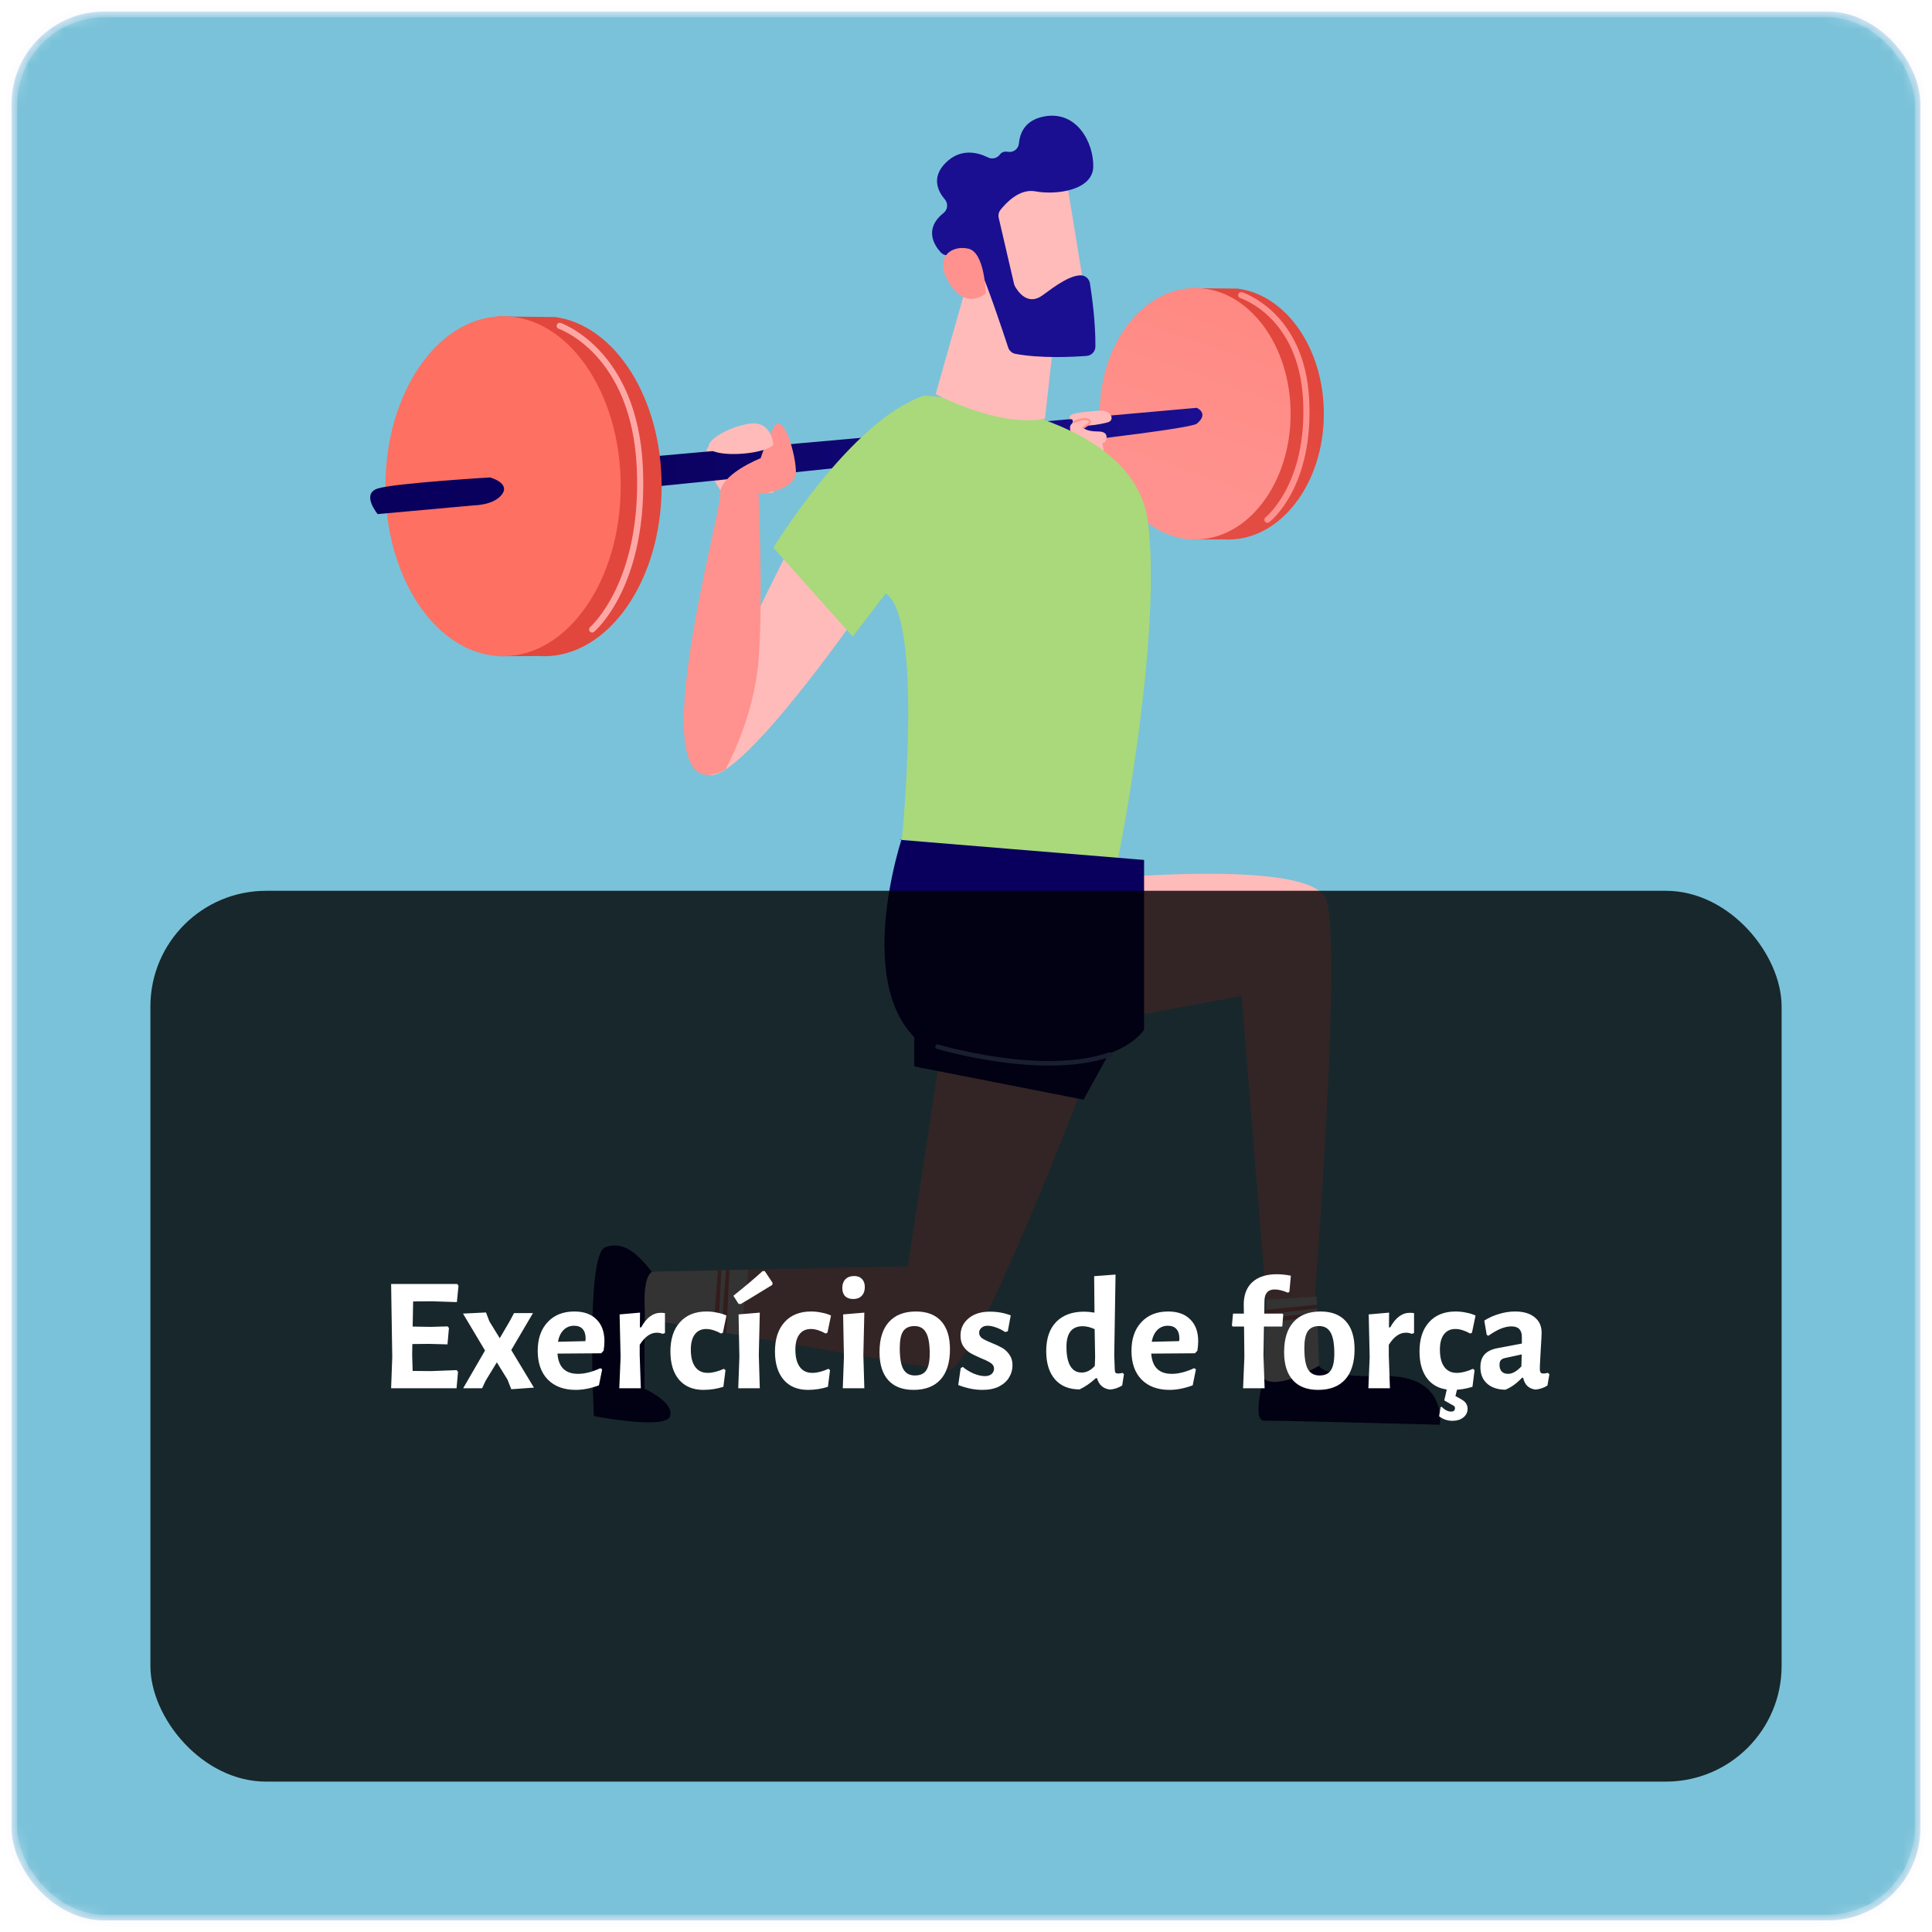 <svg width="167" height="167" viewBox="0 0 167 167" fill="none" xmlns="http://www.w3.org/2000/svg">
<mask id="mask0_206:35888" style="mask-type:alpha" maskUnits="userSpaceOnUse" x="0" y="0" width="167" height="167">
<rect x="1" y="1" width="165" height="165" rx="8" fill="#5988D6" stroke="#EDE6FC" stroke-opacity="0.3"/>
</mask>
<g mask="url(#mask0_206:35888)">
<rect x="1" y="1" width="165" height="165" rx="8" fill="#7AC2D9" stroke="#EDE6FC" stroke-opacity="0.3"/>
<path d="M95.57 37.847L95.284 40.749L93.227 39.924L93.524 37.847H95.57Z" fill="url(#paint0_linear_206:35888)"/>
<path d="M106.966 24.947L102.936 24.908L103.227 25.616C100.126 27.18 97.924 31.133 97.924 35.766C97.924 40.283 100.017 44.155 102.994 45.795L102.985 46.635L105.824 46.623C105.941 46.63 106.06 46.635 106.178 46.635C110.737 46.635 114.431 41.768 114.431 35.766C114.431 30.113 111.154 25.469 106.966 24.947Z" fill="url(#paint1_linear_206:35888)"/>
<path d="M103.308 46.635C107.866 46.635 111.561 41.769 111.561 35.766C111.561 29.763 107.866 24.897 103.308 24.897C98.749 24.897 95.054 29.763 95.054 35.766C95.054 41.769 98.749 46.635 103.308 46.635Z" fill="url(#paint2_linear_206:35888)"/>
<path d="M109.552 45.192C109.497 45.191 109.445 45.173 109.401 45.141C109.357 45.108 109.324 45.063 109.306 45.012C109.288 44.96 109.287 44.904 109.302 44.852C109.317 44.8 109.347 44.753 109.389 44.718C109.425 44.69 113.006 41.816 112.635 34.57C112.266 27.349 107.23 25.772 107.179 25.757C107.121 25.73 107.073 25.683 107.046 25.624C107.019 25.566 107.015 25.499 107.033 25.437C107.051 25.375 107.092 25.322 107.146 25.287C107.201 25.253 107.266 25.239 107.33 25.249C107.385 25.265 112.777 26.952 113.165 34.543C113.55 42.086 109.87 45.017 109.713 45.138C109.667 45.173 109.61 45.193 109.552 45.192Z" fill="url(#paint3_linear_206:35888)"/>
<path d="M62.469 42.597C62.328 42.597 60.262 39.407 61.322 38.519C62.382 37.631 66.1 37.333 66.389 37.468C66.678 37.604 66.845 42.595 66.845 42.595L62.469 42.597Z" fill="url(#paint4_linear_206:35888)"/>
<path d="M53.431 39.719L53.719 39.694L103.445 35.251C103.445 35.251 104.552 35.729 103.445 36.624C102.337 37.519 54.914 42.23 54.914 42.23L53.431 39.719Z" fill="url(#paint5_linear_206:35888)"/>
<path d="M95.57 38.126C95.57 38.126 95.992 37.297 94.923 37.297C93.854 37.297 93.636 36.97 93.636 36.97C93.636 36.97 94.487 36.315 93.963 36.294C93.44 36.272 92.773 36.361 92.545 36.752C92.318 37.143 92.894 38.126 92.894 38.126C92.894 38.126 95.299 38.671 95.57 38.126Z" fill="url(#paint6_linear_206:35888)"/>
<path d="M68.358 47.112L66.38 51.068C66.38 51.068 58.47 67.12 61.494 67.004C64.519 66.887 73.941 53.394 73.941 53.394L68.358 47.112Z" fill="url(#paint7_linear_206:35888)"/>
<path d="M96.735 75.815C97.598 75.815 112.994 74.466 114.564 77.607C116.135 80.747 113.549 113.423 113.549 113.423H109.538L107.323 86.083L96.734 88.058L96.735 75.815Z" fill="url(#paint8_linear_206:35888)"/>
<path d="M93.716 93.525C93.716 93.525 84.177 118.651 81.968 118.419C79.758 118.186 55.794 113.998 55.794 113.998L56.376 109.927L78.478 109.459L81.502 89.684L93.716 93.525Z" fill="url(#paint9_linear_206:35888)"/>
<path d="M95.769 91.229L93.657 95.052L79.028 92.179V87.942L95.769 91.229Z" fill="url(#paint10_linear_206:35888)"/>
<path d="M79.874 34.2C79.874 34.2 98.02 35.069 99.242 45.193C100.463 55.317 96.625 74.332 96.625 74.332L77.955 72.587C77.955 72.587 79.874 53.394 76.559 51.3L73.709 55.023L66.846 47.345C66.846 47.345 73.592 36.294 79.874 34.2Z" fill="#A9D97A"/>
<path d="M77.922 72.587C77.922 72.587 71.886 90.734 84.274 91.955C96.661 93.177 98.893 88.989 98.893 88.989V74.332L77.692 72.587H77.922Z" fill="url(#paint11_linear_206:35888)"/>
<path d="M84.055 22.871L80.876 34.067C80.876 34.067 86.308 36.986 90.324 36.197L91.428 26.328L84.055 22.871Z" fill="url(#paint12_linear_206:35888)"/>
<path d="M92.084 15.113C92.168 15.266 93.999 26.71 93.999 26.71L87.442 27.616L84.099 17.028C84.099 17.028 90.668 12.542 92.084 15.113Z" fill="url(#paint13_linear_206:35888)"/>
<path d="M86.328 18.829L87.653 24.541C87.67 24.613 87.697 24.684 87.733 24.749C87.954 25.15 88.817 26.488 90.126 25.518C91.314 24.641 92.412 23.859 93.351 23.799C93.554 23.786 93.755 23.849 93.914 23.976C94.073 24.104 94.179 24.285 94.212 24.486C94.377 25.527 94.708 27.876 94.684 29.962C94.681 30.166 94.601 30.362 94.461 30.51C94.321 30.659 94.13 30.749 93.926 30.764C92.656 30.861 89.967 30.991 87.78 30.589C87.635 30.563 87.499 30.498 87.388 30.401C87.276 30.305 87.193 30.18 87.147 30.039C86.688 28.645 85.275 24.41 84.702 23.29C84.162 22.239 82.567 22.087 81.894 22.073C81.785 22.072 81.677 22.047 81.577 22.002C81.477 21.957 81.387 21.892 81.313 21.811C80.786 21.234 79.82 19.801 81.56 18.411C81.646 18.343 81.718 18.257 81.77 18.16C81.823 18.064 81.855 17.957 81.866 17.848C81.876 17.738 81.864 17.627 81.831 17.522C81.798 17.417 81.744 17.32 81.672 17.236C81.07 16.529 80.478 15.328 81.753 14.064C83.048 12.78 84.525 13.172 85.408 13.611C85.58 13.695 85.777 13.716 85.964 13.67C86.15 13.624 86.315 13.514 86.428 13.359C86.562 13.177 86.782 13.054 87.127 13.123C87.237 13.143 87.351 13.139 87.46 13.113C87.57 13.086 87.672 13.037 87.761 12.969C87.85 12.9 87.924 12.814 87.978 12.715C88.032 12.617 88.065 12.508 88.074 12.396C88.159 11.489 88.609 10.383 90.235 10.07C93.117 9.515 94.553 12.399 94.5 14.426C94.447 16.454 91.29 16.878 89.497 16.54C88.134 16.283 86.962 17.531 86.479 18.145C86.404 18.24 86.352 18.351 86.326 18.47C86.3 18.588 86.3 18.711 86.328 18.829Z" fill="url(#paint14_linear_206:35888)"/>
<path d="M85.203 25.364C85.203 25.364 85.143 21.829 83.712 21.496C82.281 21.163 80.737 22.196 81.96 24.314C83.48 26.948 85.203 25.364 85.203 25.364Z" fill="url(#paint15_linear_206:35888)"/>
<path d="M62.693 66.522C62.693 66.522 65.159 62.207 65.568 57.059C65.977 51.91 65.568 42.692 65.568 42.692C65.568 42.692 68.883 42.491 68.796 40.657C68.708 38.822 67.604 35.508 66.847 36.992C66.412 37.834 66.043 38.709 65.746 39.609C65.746 39.609 62.165 41.005 62.253 42.752C62.34 44.498 54.847 70.755 62.693 66.522Z" fill="url(#paint16_linear_206:35888)"/>
<path d="M47.992 27.405L43.028 27.352L43.386 28.308C39.566 30.423 36.854 35.767 36.854 42.029C36.854 48.134 39.431 53.369 43.099 55.587L43.087 56.724L46.586 56.709C46.731 56.718 46.876 56.724 47.022 56.724C52.639 56.724 57.191 50.146 57.191 42.032C57.191 34.388 53.153 28.111 47.992 27.405Z" fill="url(#paint17_linear_206:35888)"/>
<path d="M43.486 56.721C49.102 56.721 53.654 50.144 53.654 42.029C53.654 33.915 49.102 27.337 43.486 27.337C37.87 27.337 33.317 33.915 33.317 42.029C33.317 50.144 37.87 56.721 43.486 56.721Z" fill="url(#paint18_linear_206:35888)"/>
<path d="M51.178 54.678C51.124 54.676 51.072 54.659 51.028 54.628C50.984 54.597 50.951 54.553 50.932 54.502C50.914 54.452 50.911 54.397 50.924 54.344C50.937 54.292 50.966 54.245 51.007 54.209C51.051 54.171 55.499 50.265 55.04 40.405C54.582 30.576 48.329 28.427 48.266 28.407C48.208 28.378 48.162 28.33 48.136 28.271C48.111 28.211 48.108 28.145 48.128 28.083C48.148 28.021 48.19 27.969 48.245 27.936C48.301 27.903 48.367 27.891 48.43 27.902C48.497 27.924 55.094 30.189 55.569 40.38C56.041 50.521 51.541 54.452 51.349 54.614C51.302 54.655 51.241 54.677 51.178 54.678Z" fill="url(#paint19_linear_206:35888)"/>
<path d="M42.359 41.268C42.359 41.268 44.104 41.736 43.406 42.711C42.708 43.685 40.964 43.682 40.964 43.682L32.646 44.438C32.646 44.438 31.192 42.693 32.646 42.228C34.1 41.764 42.359 41.268 42.359 41.268Z" fill="url(#paint20_linear_206:35888)"/>
<path d="M66.846 38.451C66.846 38.451 66.729 36.337 64.781 36.621C62.832 36.905 60.404 38.382 61.545 38.952C62.687 39.523 66.119 39.212 66.846 38.451Z" fill="url(#paint21_linear_206:35888)"/>
<path d="M55.708 113.998C55.708 113.998 55.955 110.363 56.333 109.927C55.315 108.619 53.941 107.135 52.283 107.833C50.626 108.531 51.335 122.403 51.335 122.403C51.335 122.403 57.578 123.624 57.927 122.403C58.275 121.182 55.708 120.047 55.708 120.047V113.998Z" fill="url(#paint22_linear_206:35888)"/>
<path d="M109.274 118.956C109.274 118.956 108.163 122.814 109.274 122.798C110.384 122.782 124.459 123.152 124.459 123.152C124.459 123.152 125.128 118.833 119.645 118.956C114.163 119.078 114.016 118.041 114.016 118.041C114.016 118.041 110.015 119.426 109.274 118.956Z" fill="url(#paint23_linear_206:35888)"/>
<path d="M64.697 109.753L64.009 115.423L62.788 115.211L62.348 115.137L62.097 115.092L61.661 115.015L55.794 114C55.794 114 55.387 110.451 56.377 109.927L62.052 109.808L62.352 109.802L62.753 109.795L63.05 109.787L64.697 109.753Z" fill="white"/>
<path d="M62.352 109.802L62.097 115.092L61.661 115.015L62.052 109.808L62.352 109.802Z" fill="url(#paint24_linear_206:35888)"/>
<path d="M63.05 109.787L62.788 115.211L62.348 115.137L62.754 109.795L63.05 109.787Z" fill="url(#paint25_linear_206:35888)"/>
<path d="M114.015 118.042C114.015 118.042 110.538 120.217 109.217 119.168L109.381 114.341L109.397 113.92L109.405 113.633L109.421 113.215L109.45 112.338L113.811 112.081L113.835 112.778L113.845 113.098L113.858 113.48L113.869 113.798L114.015 118.042Z" fill="white"/>
<path d="M113.845 113.098L109.405 113.633L109.421 113.215L113.835 112.778L113.845 113.098Z" fill="url(#paint26_linear_206:35888)"/>
<path d="M113.869 113.798L109.381 114.341L109.397 113.92L113.858 113.48L113.869 113.798Z" fill="url(#paint27_linear_206:35888)"/>
<path d="M92.697 36.578C92.697 36.578 92.864 36.193 92.493 36.227C92.175 35.654 93.716 35.625 94.908 35.509C96.1 35.392 96.363 36.302 95.81 36.487C95.258 36.672 93.19 37.038 92.697 36.578Z" fill="url(#paint28_linear_206:35888)"/>
<path d="M93.636 37.056C93.616 37.056 93.597 37.05 93.582 37.038C93.566 37.026 93.555 37.009 93.55 36.99C93.546 36.971 93.548 36.95 93.556 36.933C93.564 36.915 93.578 36.9 93.596 36.891C93.853 36.758 94.125 36.542 94.121 36.44C94.121 36.409 94.069 36.383 94.038 36.369C93.608 36.187 92.881 36.559 92.874 36.562C92.853 36.571 92.831 36.572 92.81 36.564C92.789 36.557 92.772 36.542 92.762 36.522C92.752 36.502 92.749 36.48 92.755 36.459C92.761 36.437 92.775 36.419 92.793 36.407C92.826 36.391 93.601 35.994 94.106 36.207C94.258 36.274 94.293 36.364 94.295 36.431C94.306 36.698 93.782 36.988 93.677 37.044C93.664 37.051 93.65 37.055 93.636 37.056Z" fill="url(#paint29_linear_206:35888)"/>
<path d="M90.701 92.108C85.83 92.108 81.025 90.676 80.959 90.656C80.915 90.636 80.879 90.6 80.859 90.556C80.84 90.512 80.836 90.462 80.85 90.416C80.864 90.369 80.895 90.33 80.936 90.304C80.977 90.278 81.026 90.268 81.074 90.276C81.164 90.302 90.151 92.981 95.888 90.959C95.936 90.948 95.986 90.955 96.028 90.979C96.071 91.003 96.104 91.041 96.121 91.087C96.137 91.133 96.136 91.184 96.118 91.23C96.1 91.275 96.065 91.312 96.022 91.334C94.408 91.902 92.549 92.108 90.701 92.108Z" fill="#7D97F4"/>
</g>
<g filter="url(#filter0_b_206:35888)">
<rect x="13" y="77" width="141" height="77" rx="10" fill="black" fill-opacity="0.8"/>
</g>
<path d="M39.478 118.432L39.59 118.586L39.464 120H33.808L33.906 117.312L33.808 110.984H39.52L39.632 111.138L39.492 112.552L37.336 112.482L35.712 112.496L35.67 114.666L37.224 114.694L38.694 114.652L38.806 114.792L38.68 116.206L37.084 116.164L35.642 116.178L35.628 117.144L35.67 118.502L37.252 118.516L39.478 118.432ZM42.303 114.218L43.199 115.674L44.081 114.162L44.431 113.504H46.069L44.193 116.696L46.153 119.944L44.193 120.084L43.871 119.258L42.947 117.76L41.981 119.342L41.673 120H40.035L41.925 116.738L40.021 113.546L42.009 113.448L42.303 114.218ZM51.967 116.976L48.187 117.004C48.271 118.171 48.864 118.754 49.965 118.754C50.544 118.754 51.188 118.591 51.897 118.264L52.051 118.362L51.771 119.748C51.062 120.009 50.395 120.14 49.769 120.14C48.743 120.14 47.935 119.841 47.347 119.244C46.769 118.647 46.479 117.821 46.479 116.766C46.479 115.721 46.764 114.895 47.333 114.288C47.903 113.672 48.673 113.364 49.643 113.364C50.474 113.364 51.113 113.593 51.561 114.05C52.019 114.498 52.247 115.128 52.247 115.94C52.247 116.155 52.224 116.425 52.177 116.752L51.967 116.976ZM50.623 115.73C50.623 115.357 50.539 115.077 50.371 114.89C50.203 114.694 49.956 114.596 49.629 114.596C49.265 114.596 48.962 114.717 48.719 114.96C48.477 115.193 48.313 115.534 48.229 115.982L50.595 115.926L50.623 115.73ZM57.129 113.476C57.213 113.476 57.329 113.485 57.479 113.504V115.226L57.283 115.296C57.124 115.231 56.951 115.198 56.765 115.198C56.223 115.198 55.733 115.548 55.295 116.248V117.13L55.393 120H53.531L53.643 117.312L53.559 113.616L55.323 113.462L55.309 114.736H55.421C55.878 113.896 56.447 113.476 57.129 113.476ZM61.072 113.364C61.38 113.364 61.683 113.397 61.982 113.462C62.29 113.518 62.561 113.602 62.794 113.714L62.486 115.198L62.332 115.268C61.856 115.007 61.431 114.876 61.058 114.876C60.629 114.876 60.297 115.03 60.064 115.338C59.831 115.646 59.714 116.085 59.714 116.654C59.714 117.307 59.84 117.807 60.092 118.152C60.344 118.497 60.703 118.67 61.17 118.67C61.59 118.67 62.057 118.553 62.57 118.32L62.71 118.432L62.528 119.874C61.968 120.051 61.394 120.14 60.806 120.14C59.91 120.14 59.21 119.851 58.706 119.272C58.202 118.684 57.95 117.867 57.95 116.822C57.95 115.739 58.225 114.895 58.776 114.288C59.327 113.672 60.092 113.364 61.072 113.364ZM63.911 117.312L63.841 113.616L65.675 113.462L65.591 117.13L65.675 120H63.813L63.911 117.312ZM66.109 109.878L66.781 110.886L66.753 111.068C66.547 111.199 66.393 111.292 66.291 111.348C65.124 112.067 64.368 112.524 64.023 112.72L63.841 112.706L63.393 112.006C64.475 111.138 65.32 110.424 65.927 109.864L66.109 109.878ZM70.109 113.364C70.417 113.364 70.72 113.397 71.019 113.462C71.327 113.518 71.598 113.602 71.831 113.714L71.523 115.198L71.369 115.268C70.893 115.007 70.468 114.876 70.095 114.876C69.666 114.876 69.334 115.03 69.101 115.338C68.868 115.646 68.751 116.085 68.751 116.654C68.751 117.307 68.877 117.807 69.129 118.152C69.381 118.497 69.74 118.67 70.207 118.67C70.627 118.67 71.094 118.553 71.607 118.32L71.747 118.432L71.565 119.874C71.005 120.051 70.431 120.14 69.843 120.14C68.947 120.14 68.247 119.851 67.743 119.272C67.239 118.684 66.987 117.867 66.987 116.822C66.987 115.739 67.262 114.895 67.813 114.288C68.364 113.672 69.129 113.364 70.109 113.364ZM72.948 117.312L72.878 113.616L74.712 113.462L74.628 117.13L74.712 120H72.85L72.948 117.312ZM73.83 110.298C74.119 110.298 74.343 110.382 74.502 110.55C74.67 110.718 74.754 110.951 74.754 111.25C74.754 111.567 74.665 111.819 74.488 112.006C74.31 112.193 74.068 112.286 73.76 112.286C73.452 112.286 73.214 112.202 73.046 112.034C72.887 111.866 72.808 111.628 72.808 111.32C72.808 111.012 72.896 110.765 73.074 110.578C73.26 110.391 73.512 110.298 73.83 110.298ZM79.174 113.364C80.126 113.364 80.854 113.644 81.358 114.204C81.862 114.764 82.114 115.571 82.114 116.626C82.114 117.765 81.844 118.637 81.302 119.244C80.761 119.841 79.981 120.14 78.964 120.14C78.012 120.14 77.284 119.86 76.78 119.3C76.276 118.74 76.024 117.933 76.024 116.878C76.024 115.739 76.295 114.871 76.836 114.274C77.377 113.667 78.157 113.364 79.174 113.364ZM79.048 114.624C78.6 114.624 78.273 114.773 78.068 115.072C77.872 115.371 77.774 115.851 77.774 116.514C77.774 117.373 77.877 117.984 78.082 118.348C78.287 118.712 78.624 118.894 79.09 118.894C79.538 118.894 79.86 118.749 80.056 118.46C80.261 118.161 80.364 117.676 80.364 117.004C80.364 116.155 80.257 115.548 80.042 115.184C79.837 114.811 79.505 114.624 79.048 114.624ZM85.574 113.378C86.209 113.378 86.806 113.485 87.366 113.7L87.114 115.072L86.89 115.142C86.62 114.965 86.349 114.829 86.078 114.736C85.808 114.643 85.57 114.596 85.364 114.596C85.14 114.596 84.963 114.657 84.832 114.778C84.701 114.89 84.636 115.03 84.636 115.198C84.636 115.394 84.72 115.553 84.888 115.674C85.066 115.795 85.341 115.931 85.714 116.08C86.088 116.229 86.395 116.374 86.638 116.514C86.881 116.654 87.086 116.85 87.254 117.102C87.431 117.345 87.52 117.648 87.52 118.012C87.52 118.385 87.422 118.735 87.226 119.062C87.04 119.379 86.75 119.641 86.358 119.846C85.966 120.042 85.486 120.14 84.916 120.14C84.244 120.14 83.549 120 82.83 119.72L83.04 118.264L83.222 118.152C83.511 118.395 83.834 118.591 84.188 118.74C84.543 118.88 84.856 118.95 85.126 118.95C85.378 118.95 85.574 118.889 85.714 118.768C85.854 118.637 85.924 118.483 85.924 118.306C85.924 118.11 85.835 117.951 85.658 117.83C85.49 117.709 85.219 117.573 84.846 117.424C84.463 117.256 84.151 117.107 83.908 116.976C83.665 116.836 83.456 116.64 83.278 116.388C83.11 116.136 83.026 115.823 83.026 115.45C83.026 114.843 83.255 114.349 83.712 113.966C84.169 113.574 84.79 113.378 85.574 113.378ZM96.314 117.13L96.356 118.306C96.356 118.465 96.375 118.577 96.412 118.642C96.459 118.698 96.538 118.726 96.65 118.726C96.753 118.726 96.879 118.707 97.028 118.67L97.154 118.782L97 119.762C96.683 119.958 96.338 120.075 95.964 120.112C95.675 120.084 95.432 119.986 95.236 119.818C95.04 119.65 94.905 119.421 94.83 119.132H94.718C94.261 119.552 93.794 119.874 93.318 120.098C92.404 120.098 91.694 119.809 91.19 119.23C90.686 118.642 90.434 117.83 90.434 116.794C90.434 115.693 90.724 114.848 91.302 114.26C91.881 113.672 92.684 113.378 93.71 113.378C93.981 113.378 94.28 113.406 94.606 113.462L94.578 110.312L96.426 110.172L96.314 117.13ZM93.584 114.638C92.651 114.638 92.184 115.231 92.184 116.416C92.184 117.153 92.296 117.709 92.52 118.082C92.744 118.455 93.071 118.642 93.5 118.642C93.911 118.642 94.289 118.451 94.634 118.068L94.662 117.298L94.62 114.89C94.256 114.722 93.911 114.638 93.584 114.638ZM103.291 116.976L99.511 117.004C99.596 118.171 100.188 118.754 101.289 118.754C101.868 118.754 102.512 118.591 103.221 118.264L103.375 118.362L103.095 119.748C102.386 120.009 101.719 120.14 101.093 120.14C100.067 120.14 99.26 119.841 98.671 119.244C98.093 118.647 97.803 117.821 97.803 116.766C97.803 115.721 98.088 114.895 98.657 114.288C99.227 113.672 99.997 113.364 100.967 113.364C101.798 113.364 102.437 113.593 102.885 114.05C103.343 114.498 103.571 115.128 103.571 115.94C103.571 116.155 103.548 116.425 103.501 116.752L103.291 116.976ZM101.947 115.73C101.947 115.357 101.863 115.077 101.695 114.89C101.527 114.694 101.28 114.596 100.953 114.596C100.589 114.596 100.286 114.717 100.043 114.96C99.801 115.193 99.638 115.534 99.553 115.982L101.919 115.926L101.947 115.73ZM110.362 110.144C110.745 110.144 111.151 110.186 111.58 110.27L111.454 111.656L111.328 111.74C110.889 111.553 110.507 111.46 110.18 111.46C109.601 111.46 109.307 111.791 109.298 112.454L109.284 113.546H110.866L110.922 113.644L110.838 114.666H109.256L109.214 117.13L109.312 120H107.45L107.562 117.298L107.534 114.666H106.554L106.484 114.568L106.582 113.546H107.52L107.506 112.776C107.506 111.936 107.753 111.287 108.248 110.83C108.752 110.373 109.457 110.144 110.362 110.144ZM114.147 113.364C115.099 113.364 115.827 113.644 116.331 114.204C116.835 114.764 117.087 115.571 117.087 116.626C117.087 117.765 116.816 118.637 116.275 119.244C115.733 119.841 114.954 120.14 113.937 120.14C112.985 120.14 112.257 119.86 111.753 119.3C111.249 118.74 110.997 117.933 110.997 116.878C110.997 115.739 111.267 114.871 111.809 114.274C112.35 113.667 113.129 113.364 114.147 113.364ZM114.021 114.624C113.573 114.624 113.246 114.773 113.041 115.072C112.845 115.371 112.747 115.851 112.747 116.514C112.747 117.373 112.849 117.984 113.055 118.348C113.26 118.712 113.596 118.894 114.063 118.894C114.511 118.894 114.833 118.749 115.029 118.46C115.234 118.161 115.337 117.676 115.337 117.004C115.337 116.155 115.229 115.548 115.015 115.184C114.809 114.811 114.478 114.624 114.021 114.624ZM121.879 113.476C121.963 113.476 122.079 113.485 122.229 113.504V115.226L122.033 115.296C121.874 115.231 121.701 115.198 121.515 115.198C120.973 115.198 120.483 115.548 120.045 116.248V117.13L120.143 120H118.281L118.393 117.312L118.309 113.616L120.073 113.462L120.059 114.736H120.171C120.628 113.896 121.197 113.476 121.879 113.476ZM125.822 113.364C126.13 113.364 126.433 113.397 126.732 113.462C127.04 113.518 127.311 113.602 127.544 113.714L127.236 115.198L127.082 115.268C126.606 115.007 126.181 114.876 125.808 114.876C125.379 114.876 125.047 115.03 124.814 115.338C124.581 115.646 124.464 116.085 124.464 116.654C124.464 117.307 124.59 117.807 124.842 118.152C125.094 118.497 125.453 118.67 125.92 118.67C126.34 118.67 126.807 118.553 127.32 118.32L127.46 118.432L127.278 119.874C126.718 120.051 126.144 120.14 125.556 120.14C124.66 120.14 123.96 119.851 123.456 119.272C122.952 118.684 122.7 117.867 122.7 116.822C122.7 115.739 122.975 114.895 123.526 114.288C124.077 113.672 124.842 113.364 125.822 113.364ZM125.808 120.672L126.284 120.938C126.489 121.05 126.634 121.171 126.718 121.302C126.811 121.442 126.858 121.596 126.858 121.764C126.858 122.072 126.737 122.324 126.494 122.52C126.251 122.716 125.934 122.814 125.542 122.814C125.122 122.814 124.739 122.683 124.394 122.422L124.52 121.638L124.604 121.596C124.884 121.876 125.159 122.016 125.43 122.016C125.654 122.016 125.766 121.918 125.766 121.722C125.766 121.657 125.747 121.601 125.71 121.554C125.673 121.517 125.612 121.479 125.528 121.442L124.842 121.05L125.164 119.636H126.06L125.808 120.672ZM130.96 113.364C131.679 113.364 132.239 113.527 132.64 113.854C133.051 114.171 133.256 114.619 133.256 115.198C133.256 115.366 133.228 115.898 133.172 116.794C133.163 117.055 133.149 117.326 133.13 117.606C133.111 117.877 133.102 118.11 133.102 118.306C133.102 118.465 133.125 118.577 133.172 118.642C133.219 118.698 133.303 118.726 133.424 118.726C133.517 118.726 133.639 118.707 133.788 118.67L133.928 118.782L133.76 119.762C133.461 119.958 133.121 120.075 132.738 120.112C132.458 120.084 132.225 119.986 132.038 119.818C131.851 119.641 131.725 119.398 131.66 119.09H131.562C131.095 119.585 130.615 119.93 130.12 120.126C129.448 120.117 128.921 119.939 128.538 119.594C128.155 119.249 127.964 118.777 127.964 118.18C127.964 117.713 128.081 117.349 128.314 117.088C128.557 116.817 128.921 116.635 129.406 116.542L131.548 116.136V115.562C131.548 114.955 131.249 114.652 130.652 114.652C130.363 114.652 130.055 114.717 129.728 114.848C129.411 114.979 129.051 115.184 128.65 115.464L128.51 115.38L128.3 114.148C128.701 113.896 129.131 113.705 129.588 113.574C130.045 113.434 130.503 113.364 130.96 113.364ZM130.05 117.396C129.901 117.433 129.789 117.499 129.714 117.592C129.649 117.676 129.616 117.807 129.616 117.984C129.616 118.227 129.681 118.418 129.812 118.558C129.943 118.689 130.125 118.754 130.358 118.754C130.722 118.754 131.105 118.539 131.506 118.11L131.534 117.074L130.05 117.396Z" fill="white"/>
<defs>
<filter id="filter0_b_206:35888" x="3" y="67" width="161" height="97" filterUnits="userSpaceOnUse" color-interpolation-filters="sRGB">
<feFlood flood-opacity="0" result="BackgroundImageFix"/>
<feGaussianBlur in="BackgroundImage" stdDeviation="5"/>
<feComposite in2="SourceAlpha" operator="in" result="effect1_backgroundBlur_206:35888"/>
<feBlend mode="normal" in="SourceGraphic" in2="effect1_backgroundBlur_206:35888" result="shape"/>
</filter>
<linearGradient id="paint0_linear_206:35888" x1="94.416" y1="39.218" x2="94.119" y2="41.16" gradientUnits="userSpaceOnUse">
<stop stop-color="#FEBBBA"/>
<stop offset="1" stop-color="#FF928E"/>
</linearGradient>
<linearGradient id="paint1_linear_206:35888" x1="109.597" y1="31.082" x2="74.579" y2="79.078" gradientUnits="userSpaceOnUse">
<stop stop-color="#E1473D"/>
<stop offset="1" stop-color="#E9605A"/>
</linearGradient>
<linearGradient id="paint2_linear_206:35888" x1="101.444" y1="41.203" x2="121.197" y2="-16.421" gradientUnits="userSpaceOnUse">
<stop stop-color="#FF928E"/>
<stop offset="1" stop-color="#FE7062"/>
</linearGradient>
<linearGradient id="paint3_linear_206:35888" x1="16374.6" y1="41658.2" x2="18944.8" y2="41985" gradientUnits="userSpaceOnUse">
<stop stop-color="#FF928E"/>
<stop offset="1" stop-color="#FE7062"/>
</linearGradient>
<linearGradient id="paint4_linear_206:35888" x1="8890.31" y1="10217.8" x2="8850.47" y2="10510.9" gradientUnits="userSpaceOnUse">
<stop stop-color="#FEBBBA"/>
<stop offset="1" stop-color="#FF928E"/>
</linearGradient>
<linearGradient id="paint5_linear_206:35888" x1="53.431" y1="38.737" x2="103.939" y2="38.737" gradientUnits="userSpaceOnUse">
<stop stop-color="#09005D"/>
<stop offset="1" stop-color="#1A0F91"/>
</linearGradient>
<linearGradient id="paint6_linear_206:35888" x1="6324.12" y1="3998.6" x2="6303.54" y2="4102.88" gradientUnits="userSpaceOnUse">
<stop stop-color="#FEBBBA"/>
<stop offset="1" stop-color="#FF928E"/>
</linearGradient>
<linearGradient id="paint7_linear_206:35888" x1="19334.3" y1="44330.3" x2="21914.9" y2="44330.3" gradientUnits="userSpaceOnUse">
<stop stop-color="#FEBBBA"/>
<stop offset="1" stop-color="#FF928E"/>
</linearGradient>
<linearGradient id="paint8_linear_206:35888" x1="36854.8" y1="105644" x2="41883.2" y2="105644" gradientUnits="userSpaceOnUse">
<stop stop-color="#FEBBBA"/>
<stop offset="1" stop-color="#FF928E"/>
</linearGradient>
<linearGradient id="paint9_linear_206:35888" x1="52855.6" y1="84259.1" x2="74363.3" y2="84259.1" gradientUnits="userSpaceOnUse">
<stop stop-color="#FEBBBA"/>
<stop offset="1" stop-color="#FF928E"/>
</linearGradient>
<linearGradient id="paint10_linear_206:35888" x1="11854" y1="8754.56" x2="16045.6" y2="8754.56" gradientUnits="userSpaceOnUse">
<stop stop-color="#09005D"/>
<stop offset="1" stop-color="#1A0F91"/>
</linearGradient>
<linearGradient id="paint11_linear_206:35888" x1="38256" y1="51106.3" x2="45788.5" y2="51106.3" gradientUnits="userSpaceOnUse">
<stop stop-color="#09005D"/>
<stop offset="1" stop-color="#1A0F91"/>
</linearGradient>
<linearGradient id="paint12_linear_206:35888" x1="-48882.9" y1="17660" x2="-54507.9" y2="28088.2" gradientUnits="userSpaceOnUse">
<stop stop-color="#FEBBBA"/>
<stop offset="1" stop-color="#FF928E"/>
</linearGradient>
<linearGradient id="paint13_linear_206:35888" x1="-29035.2" y1="33109.4" x2="-30137.7" y2="36805.8" gradientUnits="userSpaceOnUse">
<stop stop-color="#FEBBBA"/>
<stop offset="1" stop-color="#FF928E"/>
</linearGradient>
<linearGradient id="paint14_linear_206:35888" x1="-41825" y1="51342" x2="-38886.9" y2="49724.8" gradientUnits="userSpaceOnUse">
<stop stop-color="#09005D"/>
<stop offset="1" stop-color="#1A0F91"/>
</linearGradient>
<linearGradient id="paint15_linear_206:35888" x1="-11319.7" y1="13022.8" x2="-10999.1" y2="12165.4" gradientUnits="userSpaceOnUse">
<stop stop-color="#FEBBBA"/>
<stop offset="1" stop-color="#FF928E"/>
</linearGradient>
<linearGradient id="paint16_linear_206:35888" x1="14490.7" y1="67612.6" x2="22575.3" y2="56976.4" gradientUnits="userSpaceOnUse">
<stop stop-color="#FEBBBA"/>
<stop offset="1" stop-color="#FF928E"/>
</linearGradient>
<linearGradient id="paint17_linear_206:35888" x1="25534" y1="59285.2" x2="16267.2" y2="73202" gradientUnits="userSpaceOnUse">
<stop stop-color="#E1473D"/>
<stop offset="1" stop-color="#E9605A"/>
</linearGradient>
<linearGradient id="paint18_linear_206:35888" x1="19873.5" y1="-28095.8" x2="7238.34" y2="-12472" gradientUnits="userSpaceOnUse">
<stop stop-color="#FF928E"/>
<stop offset="1" stop-color="#FE7062"/>
</linearGradient>
<linearGradient id="paint19_linear_206:35888" x1="10715.3" y1="50347.1" x2="15140.8" y2="49221.3" gradientUnits="userSpaceOnUse">
<stop stop-color="#FEBBBA"/>
<stop offset="1" stop-color="#FF928E"/>
</linearGradient>
<linearGradient id="paint20_linear_206:35888" x1="13016.1" y1="6431.82" x2="13009.8" y2="6580.61" gradientUnits="userSpaceOnUse">
<stop stop-color="#09005D"/>
<stop offset="1" stop-color="#1A0F91"/>
</linearGradient>
<linearGradient id="paint21_linear_206:35888" x1="8545.61" y1="5183.47" x2="8539.75" y2="5264.13" gradientUnits="userSpaceOnUse">
<stop stop-color="#FEBBBA"/>
<stop offset="1" stop-color="#FF928E"/>
</linearGradient>
<linearGradient id="paint22_linear_206:35888" x1="9017.17" y1="47468.2" x2="9703.75" y2="47468.2" gradientUnits="userSpaceOnUse">
<stop stop-color="#09005D"/>
<stop offset="1" stop-color="#1A0F91"/>
</linearGradient>
<linearGradient id="paint23_linear_206:35888" x1="34421.3" y1="16352.7" x2="38110.1" y2="16352.7" gradientUnits="userSpaceOnUse">
<stop stop-color="#09005D"/>
<stop offset="1" stop-color="#1A0F91"/>
</linearGradient>
<linearGradient id="paint24_linear_206:35888" x1="289.582" y1="3269.08" x2="2402.25" y2="5439.04" gradientUnits="userSpaceOnUse">
<stop stop-color="#FF928E"/>
<stop offset="1" stop-color="#FE7062"/>
</linearGradient>
<linearGradient id="paint25_linear_206:35888" x1="300.882" y1="3341.58" x2="2467.14" y2="5545.61" gradientUnits="userSpaceOnUse">
<stop stop-color="#FF928E"/>
<stop offset="1" stop-color="#FE7062"/>
</linearGradient>
<linearGradient id="paint26_linear_206:35888" x1="4809.8" y1="544.605" x2="4826.55" y2="1228.01" gradientUnits="userSpaceOnUse">
<stop stop-color="#FF928E"/>
<stop offset="1" stop-color="#FE7062"/>
</linearGradient>
<linearGradient id="paint27_linear_206:35888" x1="4854.78" y1="548.155" x2="4871.56" y2="1235.84" gradientUnits="userSpaceOnUse">
<stop stop-color="#FF928E"/>
<stop offset="1" stop-color="#FE7062"/>
</linearGradient>
<linearGradient id="paint28_linear_206:35888" x1="7255.21" y1="2518.3" x2="7247.99" y2="2585.44" gradientUnits="userSpaceOnUse">
<stop stop-color="#FEBBBA"/>
<stop offset="1" stop-color="#FF928E"/>
</linearGradient>
<linearGradient id="paint29_linear_206:35888" x1="3113.01" y1="1793.14" x2="3112.54" y2="1776.46" gradientUnits="userSpaceOnUse">
<stop stop-color="#FEBBBA"/>
<stop offset="1" stop-color="#FF928E"/>
</linearGradient>
</defs>
</svg>
